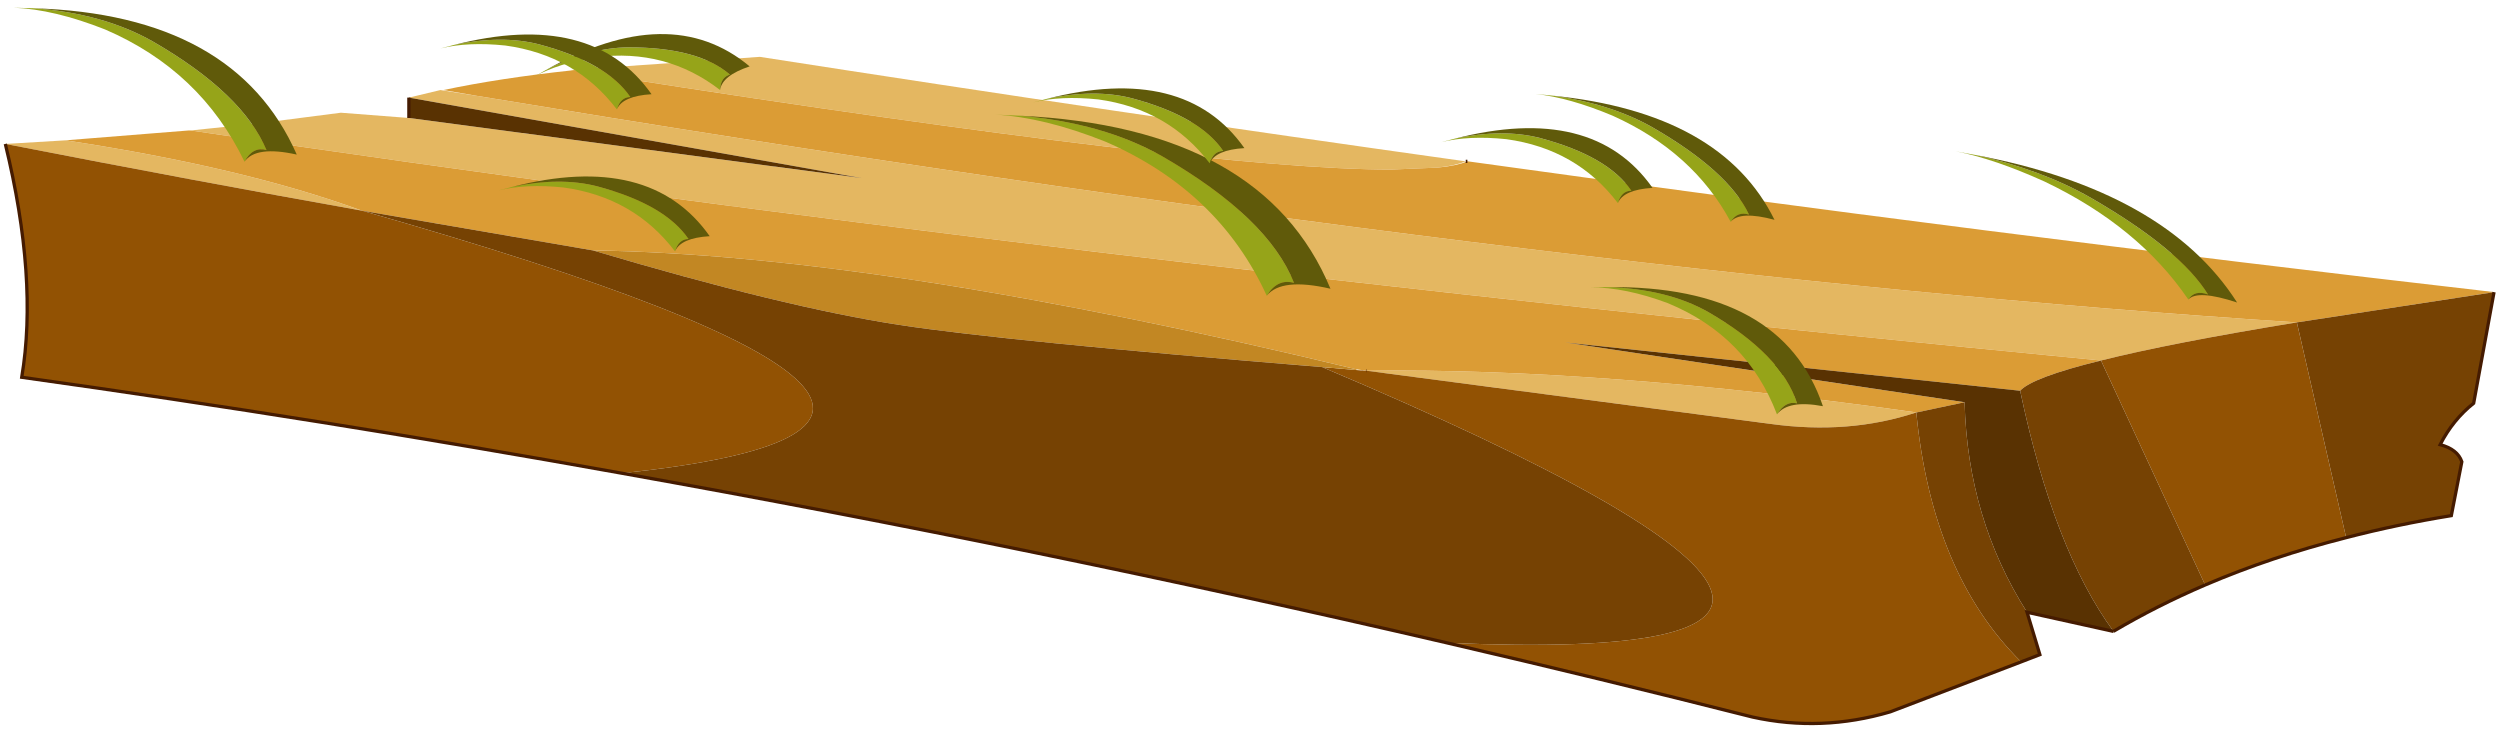 <svg width="379" height="111" viewBox="36.7 153.9 378.75 111.4" xmlns="http://www.w3.org/2000/svg" xmlns:xlink="http://www.w3.org/1999/xlink"><defs><g id="a"><path d="m28.6-33.85-7.05.3q-28.25 0-118.5-14.15l-5.85-1-.3.05-.2-.05 28.75-2q54.25 8.45 107.4 15.9-1.4.6-4.25.95m-146.1-10.9Q46.45-17.55 159.3-10.3q-19.25 3.15-29.8 5.8-160.05-15.5-290.65-35l10.05-1.05 12.8-1.65 10.35.8 68.9 9.15-68.9-12.25 4.8-1.15 5.65.9M17.75-2.95q35.6-.45 83.65 6.35-10.25 3.4-22.15 1.75L17.7-2.95h.05M-180.2-38q27.05 4.1 45.1 10.7-24.7-4.4-54.25-10.15l9.15-.55" fill="#e4b761"/><path d="m-103.1-48.65.3-.05 5.85 1Q-6.7-33.55 21.55-33.55l7.05-.3q3-.3 4.5-.95h.1q79.3 11.05 156.2 19.9h-.1l-30 4.6Q46.45-17.55-117.5-44.75l-5.2-.9q8.5-1.8 19.6-3M17.75-2.95l-1.5-.2q-72.1-17.45-116.2-18.1l-35.15-6.05q-18.05-6.6-45.1-10.7l18.75-1.5h.3Q-30.55-20 129.5-4.5 119.1-1.95 117.2.1L47.95-7.25l60.8 9.1-7.3 1.55h-.05Q53.35-3.4 17.75-2.95" fill="#db9c35"/><path d="m16.2-3.05.6.05h.35l.25.05h.3l61.55 8.1Q91.15 6.8 101.4 3.4q2.4 24.55 15.95 37.95l-19.9 7.6q-10.5 3.1-20.95.8-23.3-5.9-46.55-11.3Q119.45 42.35 11-3.5l5.2.45M129.5-4.5q10.55-2.65 29.8-5.8l7.5 32.75q-11.4 2.9-21.45 7.2L129.5-4.5M-95.55 12.65q-45.65-8.2-91.3-14.6 2.5-14.95-2.5-35.5 29.55 5.75 54.25 10.15Q-21.8 4.9-95.55 12.65" fill="#925203"/><path d="M-99.95-21.25q44.1.65 116.2 18.1l-.05.1L11-3.5q-47.75-3.9-64.25-6.4-17.6-2.7-46.7-11.35" fill="#c28723"/><path d="m159.3-10.3 30-4.6L186.2 2q-3.15 2.5-5.1 6.3 2.65.7 3.3 2.6l-1.6 8.2q-8.3 1.35-16 3.35l-7.5-32.75M101.4 3.4h.05l7.3-1.55q.45 17.7 9.5 31.95l1.95 6.45-2.85 1.1Q103.8 27.95 101.4 3.4M117.2.1q1.9-2.05 12.3-4.6l15.85 34.15Q138 32.8 131.4 36.7 122.3 24.3 117.2.1m-252.3-27.4 35.15 6.05q29.1 8.65 46.7 11.35Q-36.75-7.4 11-3.5q108.45 45.85 18.95 41.95-62.8-14.6-125.5-25.8Q-21.8 4.9-135.1-27.3" fill="#764203"/><path d="m108.75 1.85-60.8-9.1L117.2.1q5.1 24.2 14.2 36.6h-.05l-13.1-2.9q-9.05-14.25-9.5-31.95m-236.7-43.25v-3.1l68.9 12.25-68.9-9.15" fill="#593202"/><path d="M33.1-34.8h-.25M17.7-2.95h.05m12.2 41.4q23.25 5.4 46.55 11.3 10.45 2.3 20.95-.8l19.9-7.6m28-11.7q10.05-4.3 21.45-7.2m-262.35-9.8q-45.65-8.2-91.3-14.6 2.5-14.95-2.5-35.5m93.8 50.1q62.7 11.2 125.5 25.8m-157.9-79.85v-3.1M189.3-14.9 186.2 2q-3.15 2.5-5.1 6.3 2.65.7 3.3 2.6l-1.6 8.2q-8.3 1.35-16 3.35M131.4 36.7h-.05l-13.1-2.9 1.95 6.45-2.85 1.1m28-11.7Q138 32.8 131.4 36.7" fill="none" stroke="#451b01" stroke-width=".5"/></g><g id="b"><path d="M11.95 4.25q-8.2-6.35-18.9-5-5.65.9-9.45 3l1.85-1.05Q-7.9-2.2-2-2.25q10.65 0 15.45 4.15-1.45.4-1.5 2.35" fill="#96a419"/><path d="M-14.55 1.2q18.9-10.65 31-.55-4.2 1.4-4.5 3.6.05-1.95 1.5-2.35Q8.65-2.25-2-2.25q-5.9.05-12.55 3.45" fill="#605a0a"/></g></defs><use transform="translate(226.05 213.25)" xlink:href="#a"/><use transform="matrix(1.282 .74 -.607 1.226 60.35 164.45)" xlink:href="#b"/><use transform="matrix(1.046 .604 -.635 1.1 296.45 205.05)" xlink:href="#b"/><use transform="matrix(1.513 .874 -.802 1.388 213.95 182.55)" xlink:href="#b"/><use transform="rotate(15 -546.774 881.427)" xlink:href="#b"/><use transform="rotate(15 -638.34 579.17)" xlink:href="#b"/><use transform="rotate(15 -538.701 1120.3)" xlink:href="#b"/><use transform="matrix(1.082 .625 -.5 .866 288.4 176.5)" xlink:href="#b"/><use transform="translate(133.5 163.35)" xlink:href="#b"/><use transform="matrix(1.28 .739 -.461 .798 355.5 187.25)" xlink:href="#b"/><use transform="rotate(15 -560.731 534.76)" xlink:href="#b"/></svg>